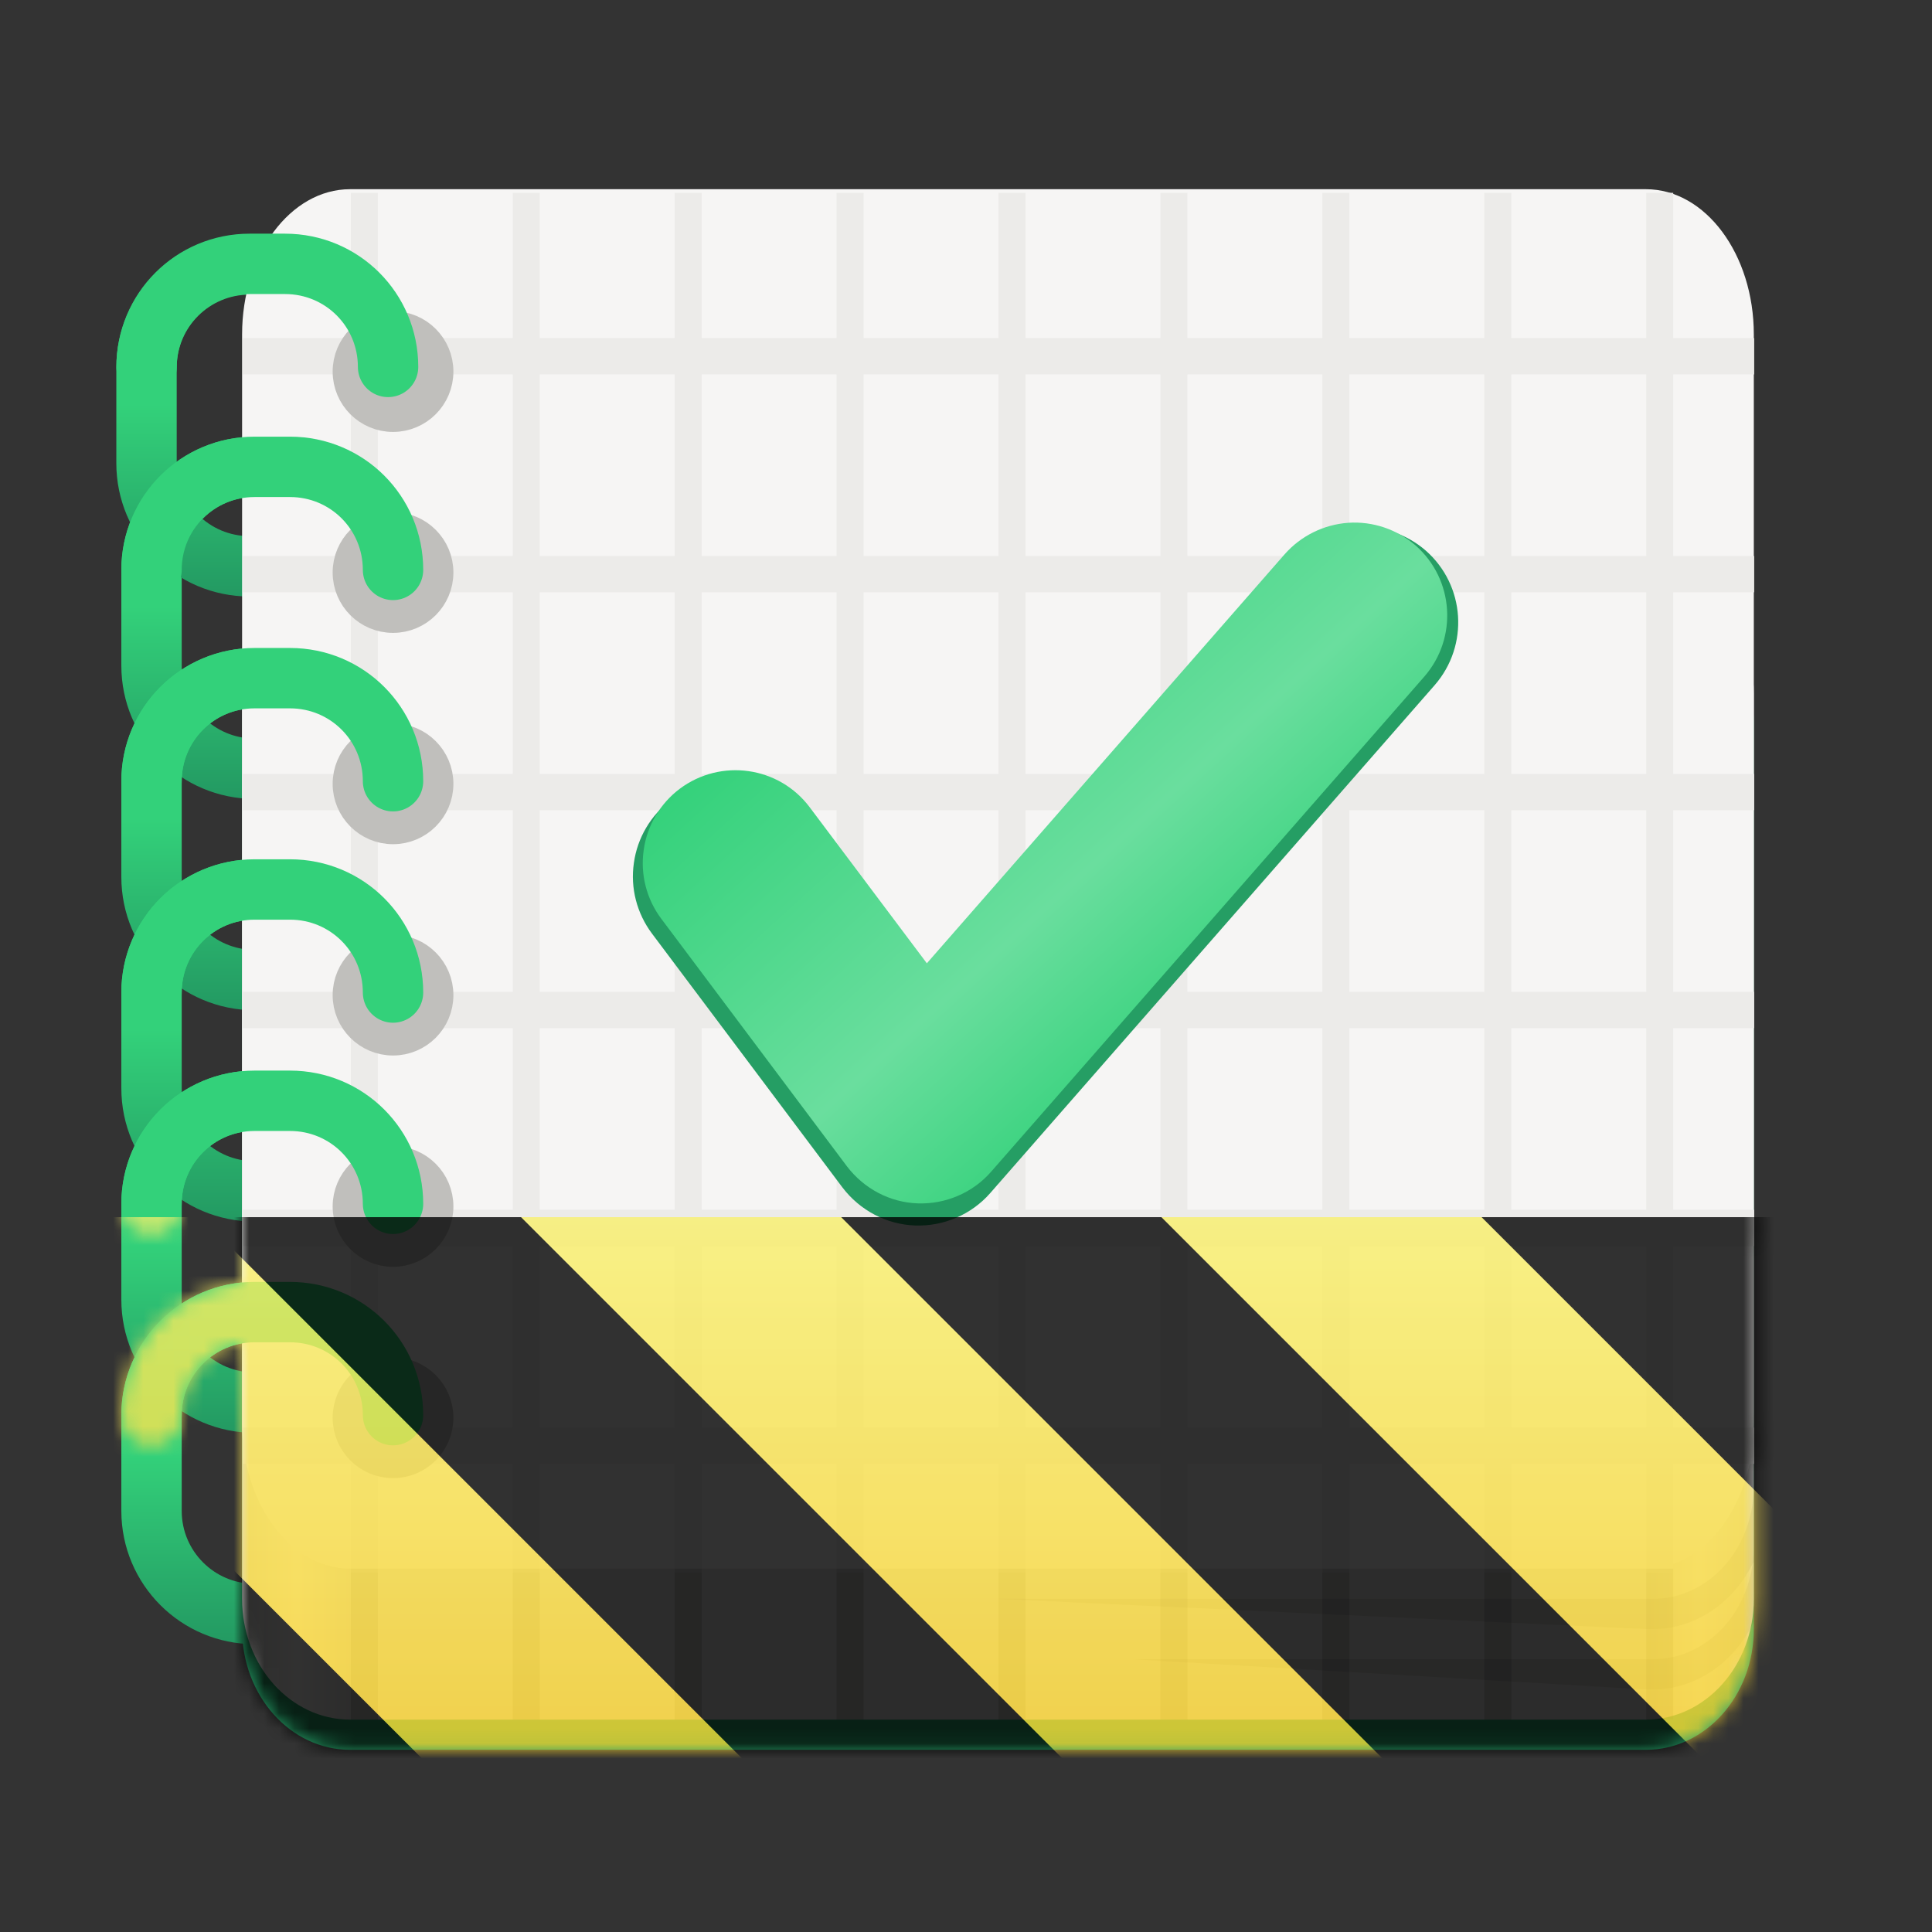 <?xml version="1.0" encoding="UTF-8"?>
<svg height="128px" viewBox="0 0 128 128" width="128px" xmlns="http://www.w3.org/2000/svg" xmlns:xlink="http://www.w3.org/1999/xlink">
    <rect x="0" y="0" width="128" height="128" fill="#333333" stroke="none"/>
    <defs>
        <filter id="a" height="100%" width="100%" x="0%" y="0%">
            <feColorMatrix color-interpolation-filters="sRGB" values="0 0 0 0 1 0 0 0 0 1 0 0 0 0 1 0 0 0 1 0"/>
        </filter>
        <linearGradient id="b" gradientUnits="userSpaceOnUse">
            <stop offset="0" stop-color="#239962"/>
            <stop offset="1" stop-color="#33d17a"/>
        </linearGradient>
        <linearGradient id="c" gradientTransform="matrix(0.559 0 0 0.588 -33.365 469.671)" x1="-287.972" x2="-287.972" xlink:href="#b" y1="114.64" y2="92.859"/>
        <linearGradient id="d" gradientTransform="matrix(0.559 0 0 0.588 -33.699 456.262)" x1="-287.972" x2="-287.972" xlink:href="#b" y1="114.64" y2="92.859"/>
        <linearGradient id="e" gradientTransform="matrix(0.559 0 0 0.588 -33.365 483.671)" x1="-287.972" x2="-287.972" xlink:href="#b" y1="114.64" y2="92.859"/>
        <linearGradient id="f" gradientTransform="matrix(0.559 0 0 0.588 -33.365 497.671)" x1="-287.972" x2="-287.972" xlink:href="#b" y1="114.64" y2="92.859"/>
        <linearGradient id="g" gradientTransform="matrix(0.559 0 0 0.588 -33.365 511.671)" x1="-287.972" x2="-287.972" xlink:href="#b" y1="114.64" y2="92.859"/>
        <linearGradient id="h" gradientTransform="matrix(0.559 0 0 0.588 -33.365 525.671)" x1="-287.972" x2="-287.972" xlink:href="#b" y1="114.64" y2="92.859"/>
        <linearGradient id="i" gradientTransform="matrix(0.894 0 0 1 8.885 -174.071)" gradientUnits="userSpaceOnUse" x1="8" x2="120" y1="292" y2="292">
            <stop offset="0" stop-color="#deddda"/>
            <stop offset="0.036" stop-color="#f6f5f4"/>
            <stop offset="0.071" stop-color="#deddda"/>
            <stop offset="0.929" stop-color="#deddda"/>
            <stop offset="0.964" stop-color="#f6f5f4"/>
            <stop offset="1" stop-color="#deddda"/>
        </linearGradient>
        <mask id="j">
            <g filter="url(#a)">
                <rect fill-opacity="0.1" height="153.6" width="153.6" x="-12.8" y="-12.8"/>
            </g>
        </mask>
        <mask id="k">
            <g filter="url(#a)">
                <rect fill-opacity="0.1" height="153.6" width="153.6" x="-12.8" y="-12.8"/>
            </g>
        </mask>
        <linearGradient id="l" gradientUnits="userSpaceOnUse" x1="49.576" x2="74.131" y1="47.253" y2="74.16">
            <stop offset="0" stop-color="#33d17a"/>
            <stop offset="0.627" stop-color="#6ade9e"/>
            <stop offset="1" stop-color="#33d17a"/>
        </linearGradient>
        <clipPath id="m">
            <path d="m 0 8 h 49 v 66 h -49 z m 0 0"/>
        </clipPath>
        <clipPath id="n">
            <path d="m 0 0 h 49 v 61 h -49 z m 0 0"/>
        </clipPath>
        <clipPath id="o">
            <path d="m 0 22 h 49 v 66 h -49 z m 0 0"/>
        </clipPath>
        <clipPath id="p">
            <path d="m 0 36 h 49 v 66 h -49 z m 0 0"/>
        </clipPath>
        <clipPath id="q">
            <path d="m 0 50 h 49 v 66 h -49 z m 0 0"/>
        </clipPath>
        <clipPath id="r">
            <path d="m 0 64 h 49 v 64 h -49 z m 0 0"/>
        </clipPath>
        <clipPath id="s">
            <path d="m 0 0 h 128 v 128 h -128 z m 0 0"/>
        </clipPath>
        <mask id="t">
            <g filter="url(#a)">
                <rect fill-opacity="0.1" height="221.184" width="221.184" x="-46.592" y="-46.592"/>
            </g>
        </mask>
        <clipPath id="u">
            <rect height="152" width="192"/>
        </clipPath>
        <g id="v" clip-path="url(#u)">
            <path d="m 124.195 114.582 c -0.074 4.094 -3.023 7.348 -6.699 7.348 h -43.379 l 42.93 2 h 0.449 c 2.902 0 5.418 -1.812 6.699 -4.484 z m 0 0"/>
        </g>
        <clipPath id="w">
            <path d="m 0 64 h 49 v 53 h -49 z m 0 0"/>
        </clipPath>
        <clipPath id="x">
            <path d="m 0 50 h 49 v 53 h -49 z m 0 0"/>
        </clipPath>
        <clipPath id="y">
            <path d="m 0 36 h 49 v 53 h -49 z m 0 0"/>
        </clipPath>
        <clipPath id="z">
            <path d="m 0 22 h 49 v 53 h -49 z m 0 0"/>
        </clipPath>
        <clipPath id="A">
            <path d="m 0 8 h 49 v 53 h -49 z m 0 0"/>
        </clipPath>
        <clipPath id="B">
            <path d="m 0 0 h 49 v 47 h -49 z m 0 0"/>
        </clipPath>
        <clipPath id="C">
            <path d="m 0 0 h 128 v 128 h -128 z m 0 0"/>
        </clipPath>
        <mask id="D">
            <g filter="url(#a)">
                <rect fill-opacity="0.1" height="221.184" width="221.184" x="-46.592" y="-46.592"/>
            </g>
        </mask>
        <clipPath id="E">
            <rect height="152" width="192"/>
        </clipPath>
        <g id="F" clip-path="url(#E)">
            <path d="m 124.195 118.582 c -0.074 4.094 -3.023 7.348 -6.699 7.348 h -34.438 l 33.988 2 h 0.449 c 2.902 0 5.418 -1.812 6.699 -4.484 z m 0 0"/>
        </g>
        <clipPath id="G">
            <rect height="128" width="128"/>
        </clipPath>
        <clipPath id="H">
            <rect height="128" width="128"/>
        </clipPath>
        <mask id="I">
            <g filter="url(#a)">
                <g clip-path="url(#H)" filter="url(#a)">
                    <g clip-path="url(#G)">
                        <g clip-path="url(#m)">
                            <path d="m -192.461 515.001 h 2.344 c 3.773 0 6.828 3.055 6.828 6.828 v 6.344 c 0 3.77 -3.055 6.828 -6.828 6.828 h -2.344 c -3.77 0 -6.828 -3.059 -6.828 -6.828 v -6.344 c 0 -3.773 3.059 -6.828 6.828 -6.828 z m 0 0" fill="none" stroke="url(#c)" stroke-linecap="round" stroke-width="4" transform="matrix(1 0 0 1 209.328 -484.071)"/>
                        </g>
                        <g clip-path="url(#n)">
                            <path d="m -192.793 501.591 h 2.344 c 3.77 0 6.828 3.059 6.828 6.828 v 6.344 c 0 3.77 -3.059 6.828 -6.828 6.828 h -2.344 c -3.773 0 -6.828 -3.059 -6.828 -6.828 v -6.344 c 0 -3.77 3.055 -6.828 6.828 -6.828 z m 0 0" fill="none" stroke="url(#d)" stroke-linecap="round" stroke-width="4" transform="matrix(1 0 0 1 209.328 -484.071)"/>
                        </g>
                        <g clip-path="url(#o)">
                            <path d="m -192.461 529.001 h 2.344 c 3.773 0 6.828 3.055 6.828 6.828 v 6.344 c 0 3.77 -3.055 6.828 -6.828 6.828 h -2.344 c -3.77 0 -6.828 -3.059 -6.828 -6.828 v -6.344 c 0 -3.773 3.059 -6.828 6.828 -6.828 z m 0 0" fill="none" stroke="url(#e)" stroke-linecap="round" stroke-width="4" transform="matrix(1 0 0 1 209.328 -484.071)"/>
                        </g>
                        <g clip-path="url(#p)">
                            <path d="m -192.461 543.001 h 2.344 c 3.773 0 6.828 3.055 6.828 6.828 v 6.344 c 0 3.77 -3.055 6.828 -6.828 6.828 h -2.344 c -3.77 0 -6.828 -3.059 -6.828 -6.828 v -6.344 c 0 -3.773 3.059 -6.828 6.828 -6.828 z m 0 0" fill="none" stroke="url(#f)" stroke-linecap="round" stroke-width="4" transform="matrix(1 0 0 1 209.328 -484.071)"/>
                        </g>
                        <g clip-path="url(#q)">
                            <path d="m -192.461 557.001 h 2.344 c 3.773 0 6.828 3.055 6.828 6.828 v 6.344 c 0 3.77 -3.055 6.828 -6.828 6.828 h -2.344 c -3.77 0 -6.828 -3.059 -6.828 -6.828 v -6.344 c 0 -3.773 3.059 -6.828 6.828 -6.828 z m 0 0" fill="none" stroke="url(#g)" stroke-linecap="round" stroke-width="4" transform="matrix(1 0 0 1 209.328 -484.071)"/>
                        </g>
                        <g clip-path="url(#r)">
                            <path d="m -192.461 571.001 h 2.344 c 3.773 0 6.828 3.055 6.828 6.828 v 6.344 c 0 3.77 -3.055 6.828 -6.828 6.828 h -2.344 c -3.77 0 -6.828 -3.059 -6.828 -6.828 v -6.344 c 0 -3.773 3.059 -6.828 6.828 -6.828 z m 0 0" fill="none" stroke="url(#h)" stroke-linecap="round" stroke-width="4" transform="matrix(1 0 0 1 209.328 -484.071)"/>
                        </g>
                        <path d="m 23.195 39.93 h 85.848 c 3.949 0 7.152 3.582 7.152 8 v 60 c 0 4.418 -3.203 8 -7.152 8 h -85.848 c -3.953 0 -7.156 -3.582 -7.156 -8 v -60 c 0 -4.418 3.203 -8 7.156 -8 z m 0 0" fill="#26a269"/>
                        <path d="m 23.195 37.93 h 85.848 c 3.949 0 7.152 3.582 7.152 8 v 60 c 0 4.418 -3.203 8 -7.152 8 h -85.848 c -3.953 0 -7.156 -3.582 -7.156 -8 v -60 c 0 -4.418 3.203 -8 7.156 -8 z m 0 0" fill="url(#i)"/>
                        <g clip-path="url(#s)">
                            <g mask="url(#t)">
                                <use transform="matrix(1 0 0 1 -8 -16)" xlink:href="#v"/>
                            </g>
                        </g>
                        <path d="m 23.195 12.535 h 85.848 c 3.949 0 7.152 4.309 7.152 9.621 v 72.152 c 0 5.312 -3.203 9.621 -7.152 9.621 h -85.848 c -3.953 0 -7.156 -4.309 -7.156 -9.621 v -72.152 c 0 -5.312 3.203 -9.621 7.156 -9.621 z m 0 0" fill="#f6f5f4"/>
                        <path d="m -200.001 557.001 h 112" fill="none" stroke="#ecebe9" stroke-width="2" transform="matrix(0.894 0 0 1.203 194.89 -603.159)"/>
                        <path d="m -200.001 544.999 h 112" fill="none" stroke="#ecebe9" stroke-width="2" transform="matrix(0.894 0 0 1.203 194.89 -603.159)"/>
                        <path d="m -200.001 532.999 h 112" fill="none" stroke="#ecebe9" stroke-width="2" transform="matrix(0.894 0 0 1.203 194.89 -603.159)"/>
                        <path d="m -200.001 521 h 112" fill="none" stroke="#ecebe9" stroke-width="2" transform="matrix(0.894 0 0 1.203 194.89 -603.159)"/>
                        <path d="m -200.001 581 h 112" fill="none" stroke="#ecebe9" stroke-width="2" transform="matrix(0.894 0 0 1.203 194.89 -603.159)"/>
                        <path d="m -200.001 569.001 h 112" fill="none" stroke="#ecebe9" stroke-width="2" transform="matrix(0.894 0 0 1.203 194.89 -603.159)"/>
                        <path d="m -155 511.999 v 76.002" fill="none" stroke="#ecebe9" stroke-width="2" transform="matrix(0.894 0 0 1.203 194.89 -603.159)"/>
                        <path d="m -143.001 511.999 v 76.002" fill="none" stroke="#ecebe9" stroke-width="2" transform="matrix(0.894 0 0 1.203 194.89 -603.159)"/>
                        <path d="m -131.001 511.999 v 76.002" fill="none" stroke="#ecebe9" stroke-width="2" transform="matrix(0.894 0 0 1.203 194.89 -603.159)"/>
                        <path d="m -119.002 511.999 v 76.002" fill="none" stroke="#ecebe9" stroke-width="2" transform="matrix(0.894 0 0 1.203 194.89 -603.159)"/>
                        <path d="m -106.998 511.999 v 76.002" fill="none" stroke="#ecebe9" stroke-width="2" transform="matrix(0.894 0 0 1.203 194.89 -603.159)"/>
                        <path d="m -166.999 511.999 v 76.002" fill="none" stroke="#ecebe9" stroke-width="2" transform="matrix(0.894 0 0 1.203 194.89 -603.159)"/>
                        <path d="m -94.998 511.999 v 76.002" fill="none" stroke="#ecebe9" stroke-width="2" transform="matrix(0.894 0 0 1.203 194.89 -603.159)"/>
                        <path d="m -178.999 511.999 v 76.002" fill="none" stroke="#ecebe9" stroke-width="2" transform="matrix(0.894 0 0 1.203 194.89 -603.159)"/>
                        <path d="m -190.998 511.999 v 76.002" fill="none" stroke="#ecebe9" stroke-width="2" transform="matrix(0.894 0 0 1.203 194.89 -603.159)"/>
                        <path d="m 20.999 210.001 c 0 1.656 -1.344 3 -3 3 s -3 -1.344 -3 -3 s 1.344 -3 3 -3 s 3 1.344 3 3 z m 0 0" fill="#c0bfbc" stroke="#c0bfbc" stroke-linecap="round" stroke-width="2" transform="matrix(1 0 0 1 8.04 -172.071)"/>
                        <path d="m 20.999 196.688 c 0 1.656 -1.344 3 -3 3 s -3 -1.344 -3 -3 s 1.344 -3 3 -3 s 3 1.344 3 3 z m 0 0" fill="#c0bfbc" stroke="#c0bfbc" stroke-linecap="round" stroke-width="2" transform="matrix(1 0 0 1 8.04 -172.071)"/>
                        <path d="m 20.999 238.001 c 0 1.656 -1.344 3 -3 3 s -3 -1.344 -3 -3 s 1.344 -3 3 -3 s 3 1.344 3 3 z m 0 0" fill="#c0bfbc" stroke="#c0bfbc" stroke-linecap="round" stroke-width="2" transform="matrix(1 0 0 1 8.04 -172.071)"/>
                        <path d="m 20.999 252.001 c 0 1.656 -1.344 3 -3 3 s -3 -1.344 -3 -3 s 1.344 -3 3 -3 s 3 1.344 3 3 z m 0 0" fill="#c0bfbc" stroke="#c0bfbc" stroke-linecap="round" stroke-width="2" transform="matrix(1 0 0 1 8.04 -172.071)"/>
                        <path d="m 20.999 266.001 c 0 1.656 -1.344 3 -3 3 s -3 -1.344 -3 -3 s 1.344 -3 3 -3 s 3 1.344 3 3 z m 0 0" fill="#c0bfbc" stroke="#c0bfbc" stroke-linecap="round" stroke-width="2" transform="matrix(1 0 0 1 8.04 -172.071)"/>
                        <path d="m 20.999 224.001 c 0 1.656 -1.344 3 -3 3 s -3 -1.344 -3 -3 s 1.344 -3 3 -3 s 3 1.344 3 3 z m 0 0" fill="#c0bfbc" stroke="#c0bfbc" stroke-linecap="round" stroke-width="2" transform="matrix(1 0 0 1 8.04 -172.071)"/>
                        <g clip-path="url(#w)">
                            <path d="m -199.289 577.829 c 0 -3.785 3.047 -6.828 6.828 -6.828 h 2.344 c 3.785 0 6.828 3.043 6.828 6.828" fill="none" stroke="#33d17a" stroke-linecap="round" stroke-width="4" transform="matrix(1 0 0 1 209.328 -484.071)"/>
                        </g>
                        <g clip-path="url(#x)">
                            <path d="m -199.289 563.829 c 0 -3.785 3.047 -6.828 6.828 -6.828 h 2.344 c 3.785 0 6.828 3.043 6.828 6.828" fill="none" stroke="#33d17a" stroke-linecap="round" stroke-width="4" transform="matrix(1 0 0 1 209.328 -484.071)"/>
                        </g>
                        <g clip-path="url(#y)">
                            <path d="m -199.289 549.829 c 0 -3.785 3.047 -6.828 6.828 -6.828 h 2.344 c 3.785 0 6.828 3.043 6.828 6.828" fill="none" stroke="#33d17a" stroke-linecap="round" stroke-width="4" transform="matrix(1 0 0 1 209.328 -484.071)"/>
                        </g>
                        <g clip-path="url(#z)">
                            <path d="m -199.289 535.829 c 0 -3.785 3.047 -6.828 6.828 -6.828 h 2.344 c 3.785 0 6.828 3.043 6.828 6.828" fill="none" stroke="#33d17a" stroke-linecap="round" stroke-width="4" transform="matrix(1 0 0 1 209.328 -484.071)"/>
                        </g>
                        <g clip-path="url(#A)">
                            <path d="m -199.289 521.829 c 0 -3.785 3.047 -6.828 6.828 -6.828 h 2.344 c 3.785 0 6.828 3.043 6.828 6.828" fill="none" stroke="#33d17a" stroke-linecap="round" stroke-width="4" transform="matrix(1 0 0 1 209.328 -484.071)"/>
                        </g>
                        <g clip-path="url(#B)">
                            <path d="m -199.617 508.38 c 0 -3.781 3.047 -6.828 6.828 -6.828 h 2.344 c 3.785 0 6.828 3.047 6.828 6.828" fill="none" stroke="#33d17a" stroke-linecap="round" stroke-width="4" transform="matrix(1 0 0 1 209.328 -484.071)"/>
                        </g>
                        <g clip-path="url(#C)">
                            <g mask="url(#D)">
                                <use transform="matrix(1 0 0 1 -8 -16)" xlink:href="#F"/>
                            </g>
                        </g>
                        <path d="m -178.999 598.001 v -10" fill="none" stroke="#000000" stroke-opacity="0.15" stroke-width="2" transform="matrix(0.894 0 0 1 194.89 -484.071)"/>
                        <path d="m -166.999 598.001 v -10" fill="none" stroke="#000000" stroke-opacity="0.15" stroke-width="2" transform="matrix(0.894 0 0 1 194.89 -484.071)"/>
                        <path d="m -155 598.001 v -10" fill="none" stroke="#000000" stroke-opacity="0.15" stroke-width="2" transform="matrix(0.894 0 0 1 194.89 -484.071)"/>
                        <path d="m -143.001 598.001 v -10" fill="none" stroke="#000000" stroke-opacity="0.15" stroke-width="2" transform="matrix(0.894 0 0 1 194.89 -484.071)"/>
                        <path d="m -131.001 598.001 v -10" fill="none" stroke="#000000" stroke-opacity="0.15" stroke-width="2" transform="matrix(0.894 0 0 1 194.89 -484.071)"/>
                        <path d="m -190.998 598.001 v -10" fill="none" stroke="#000000" stroke-opacity="0.15" stroke-width="2" transform="matrix(0.894 0 0 1 194.89 -484.071)"/>
                        <path d="m -119.002 598.001 v -10" fill="none" stroke="#000000" stroke-opacity="0.15" stroke-width="2" transform="matrix(0.894 0 0 1 194.89 -484.071)"/>
                        <path d="m -106.998 598.001 v -10" fill="none" stroke="#000000" stroke-opacity="0.15" stroke-width="2" transform="matrix(0.894 0 0 1 194.89 -484.071)"/>
                        <path d="m -94.998 598.001 v -10" fill="none" stroke="#000000" stroke-opacity="0.15" stroke-width="2" transform="matrix(0.894 0 0 1 194.89 -484.071)"/>
                        <path d="m 89.879 34.934 c -1.656 0.117 -3.219 0.891 -4.32 2.137 l -24.32 27.805 l -7.953 -10.598 c -2.086 -2.797 -6.047 -3.355 -8.84 -1.266 c -1.332 1 -2.219 2.496 -2.449 4.156 c -0.246 1.66 0.199 3.352 1.199 4.684 l 12.621 16.824 c 1.152 1.512 2.91 2.449 4.816 2.516 c 1.887 0.066 3.73 -0.723 4.977 -2.152 l 29.445 -33.652 c 2.285 -2.629 2.023 -6.605 -0.59 -8.906 c -1.266 -1.102 -2.91 -1.66 -4.586 -1.547 z m 0 0" fill="#259e64"/>
                        <path d="m 89.324 34.637 c -1.621 0.113 -3.141 0.867 -4.215 2.086 l -23.703 27.098 l -7.754 -10.328 c -2.035 -2.723 -5.895 -3.27 -8.617 -1.234 c -1.297 0.977 -2.164 2.434 -2.387 4.051 c -0.238 1.617 0.191 3.27 1.168 4.566 l 12.301 16.402 c 1.125 1.473 2.836 2.387 4.695 2.449 c 1.84 0.062 3.637 -0.703 4.852 -2.098 l 28.703 -32.805 c 2.227 -2.562 1.969 -6.438 -0.574 -8.68 c -1.234 -1.074 -2.836 -1.617 -4.469 -1.508 z m 0 0" fill="url(#l)"/>
                    </g>
                </g>
            </g>
        </mask>
        <mask id="J">
            <g filter="url(#a)">
                <rect fill-opacity="0.8" height="184.32" width="184.32" x="-28.16" y="-28.16"/>
            </g>
        </mask>
        <linearGradient id="K" gradientTransform="matrix(0 0.37 -0.985 0 295.385 -30.36)" gradientUnits="userSpaceOnUse" x1="300" x2="428" y1="235" y2="235">
            <stop offset="0" stop-color="#f9f06b"/>
            <stop offset="1" stop-color="#f5c211"/>
        </linearGradient>
        <clipPath id="L">
            <rect height="128" width="128"/>
        </clipPath>
        <clipPath id="M">
            <rect height="128" width="128"/>
        </clipPath>
    </defs>
    <path d="m -192.461 515.001 h 2.344 c 3.773 0 6.828 3.055 6.828 6.828 v 6.344 c 0 3.77 -3.055 6.828 -6.828 6.828 h -2.344 c -3.77 0 -6.828 -3.059 -6.828 -6.828 v -6.344 c 0 -3.773 3.059 -6.828 6.828 -6.828 z m 0 0" fill="none" stroke="url(#c)" stroke-linecap="round" stroke-width="4" transform="matrix(1 0 0 1 209.328 -484.071)"/>
    <path d="m -192.793 501.591 h 2.344 c 3.77 0 6.828 3.059 6.828 6.828 v 6.344 c 0 3.77 -3.059 6.828 -6.828 6.828 h -2.344 c -3.773 0 -6.828 -3.059 -6.828 -6.828 v -6.344 c 0 -3.77 3.055 -6.828 6.828 -6.828 z m 0 0" fill="none" stroke="url(#d)" stroke-linecap="round" stroke-width="4" transform="matrix(1 0 0 1 209.328 -484.071)"/>
    <path d="m -192.461 529.001 h 2.344 c 3.773 0 6.828 3.055 6.828 6.828 v 6.344 c 0 3.77 -3.055 6.828 -6.828 6.828 h -2.344 c -3.77 0 -6.828 -3.059 -6.828 -6.828 v -6.344 c 0 -3.773 3.059 -6.828 6.828 -6.828 z m 0 0" fill="none" stroke="url(#e)" stroke-linecap="round" stroke-width="4" transform="matrix(1 0 0 1 209.328 -484.071)"/>
    <path d="m -192.461 543.001 h 2.344 c 3.773 0 6.828 3.055 6.828 6.828 v 6.344 c 0 3.77 -3.055 6.828 -6.828 6.828 h -2.344 c -3.77 0 -6.828 -3.059 -6.828 -6.828 v -6.344 c 0 -3.773 3.059 -6.828 6.828 -6.828 z m 0 0" fill="none" stroke="url(#f)" stroke-linecap="round" stroke-width="4" transform="matrix(1 0 0 1 209.328 -484.071)"/>
    <path d="m -192.461 557.001 h 2.344 c 3.773 0 6.828 3.055 6.828 6.828 v 6.344 c 0 3.77 -3.055 6.828 -6.828 6.828 h -2.344 c -3.77 0 -6.828 -3.059 -6.828 -6.828 v -6.344 c 0 -3.773 3.059 -6.828 6.828 -6.828 z m 0 0" fill="none" stroke="url(#g)" stroke-linecap="round" stroke-width="4" transform="matrix(1 0 0 1 209.328 -484.071)"/>
    <path d="m -192.461 571.001 h 2.344 c 3.773 0 6.828 3.055 6.828 6.828 v 6.344 c 0 3.77 -3.055 6.828 -6.828 6.828 h -2.344 c -3.77 0 -6.828 -3.059 -6.828 -6.828 v -6.344 c 0 -3.773 3.059 -6.828 6.828 -6.828 z m 0 0" fill="none" stroke="url(#h)" stroke-linecap="round" stroke-width="4" transform="matrix(1 0 0 1 209.328 -484.071)"/>
    <path d="m 23.195 39.93 h 85.848 c 3.949 0 7.152 3.582 7.152 8 v 60 c 0 4.418 -3.203 8 -7.152 8 h -85.848 c -3.953 0 -7.156 -3.582 -7.156 -8 v -60 c 0 -4.418 3.203 -8 7.156 -8 z m 0 0" fill="#26a269"/>
    <path d="m 23.195 37.93 h 85.848 c 3.949 0 7.152 3.582 7.152 8 v 60 c 0 4.418 -3.203 8 -7.152 8 h -85.848 c -3.953 0 -7.156 -3.582 -7.156 -8 v -60 c 0 -4.418 3.203 -8 7.156 -8 z m 0 0" fill="url(#i)"/>
    <g mask="url(#j)">
        <use transform="matrix(1 0 0 1 -8 -16)" xlink:href="#v"/>
    </g>
    <path d="m 23.195 12.535 h 85.848 c 3.949 0 7.152 4.309 7.152 9.621 v 72.152 c 0 5.312 -3.203 9.621 -7.152 9.621 h -85.848 c -3.953 0 -7.156 -4.309 -7.156 -9.621 v -72.152 c 0 -5.312 3.203 -9.621 7.156 -9.621 z m 0 0" fill="#f6f5f4"/>
    <g stroke-width="2">
        <path d="m -200.001 557.001 h 112" fill="none" stroke="#ecebe9" transform="matrix(0.894 0 0 1.203 194.89 -603.159)"/>
        <path d="m -200.001 544.999 h 112" fill="none" stroke="#ecebe9" transform="matrix(0.894 0 0 1.203 194.89 -603.159)"/>
        <path d="m -200.001 532.999 h 112" fill="none" stroke="#ecebe9" transform="matrix(0.894 0 0 1.203 194.89 -603.159)"/>
        <path d="m -200.001 521 h 112" fill="none" stroke="#ecebe9" transform="matrix(0.894 0 0 1.203 194.89 -603.159)"/>
        <path d="m -200.001 581 h 112" fill="none" stroke="#ecebe9" transform="matrix(0.894 0 0 1.203 194.89 -603.159)"/>
        <path d="m -200.001 569.001 h 112" fill="none" stroke="#ecebe9" transform="matrix(0.894 0 0 1.203 194.89 -603.159)"/>
        <path d="m -155 511.999 v 76.002" fill="none" stroke="#ecebe9" transform="matrix(0.894 0 0 1.203 194.89 -603.159)"/>
        <path d="m -143.001 511.999 v 76.002" fill="none" stroke="#ecebe9" transform="matrix(0.894 0 0 1.203 194.89 -603.159)"/>
        <path d="m -131.001 511.999 v 76.002" fill="none" stroke="#ecebe9" transform="matrix(0.894 0 0 1.203 194.89 -603.159)"/>
        <path d="m -119.002 511.999 v 76.002" fill="none" stroke="#ecebe9" transform="matrix(0.894 0 0 1.203 194.89 -603.159)"/>
        <path d="m -106.998 511.999 v 76.002" fill="none" stroke="#ecebe9" transform="matrix(0.894 0 0 1.203 194.89 -603.159)"/>
        <path d="m -166.999 511.999 v 76.002" fill="none" stroke="#ecebe9" transform="matrix(0.894 0 0 1.203 194.89 -603.159)"/>
        <path d="m -94.998 511.999 v 76.002" fill="none" stroke="#ecebe9" transform="matrix(0.894 0 0 1.203 194.89 -603.159)"/>
        <path d="m -178.999 511.999 v 76.002" fill="none" stroke="#ecebe9" transform="matrix(0.894 0 0 1.203 194.89 -603.159)"/>
        <path d="m -190.998 511.999 v 76.002" fill="none" stroke="#ecebe9" transform="matrix(0.894 0 0 1.203 194.89 -603.159)"/>
        <path d="m 29.039 37.93 c 0 1.656 -1.344 3 -3 3 s -3 -1.344 -3 -3 s 1.344 -3 3 -3 s 3 1.344 3 3 z m 0 0" fill="#c0bfbc" stroke="#c0bfbc" stroke-linecap="round"/>
        <path d="m 29.039 24.617 c 0 1.656 -1.344 3 -3 3 s -3 -1.344 -3 -3 s 1.344 -3 3 -3 s 3 1.344 3 3 z m 0 0" fill="#c0bfbc" stroke="#c0bfbc" stroke-linecap="round"/>
        <path d="m 29.039 65.93 c 0 1.656 -1.344 3 -3 3 s -3 -1.344 -3 -3 s 1.344 -3 3 -3 s 3 1.344 3 3 z m 0 0" fill="#c0bfbc" stroke="#c0bfbc" stroke-linecap="round"/>
        <path d="m 29.039 79.93 c 0 1.656 -1.344 3 -3 3 s -3 -1.344 -3 -3 s 1.344 -3 3 -3 s 3 1.344 3 3 z m 0 0" fill="#c0bfbc" stroke="#c0bfbc" stroke-linecap="round"/>
        <path d="m 29.039 93.93 c 0 1.656 -1.344 3 -3 3 s -3 -1.344 -3 -3 s 1.344 -3 3 -3 s 3 1.344 3 3 z m 0 0" fill="#c0bfbc" stroke="#c0bfbc" stroke-linecap="round"/>
        <path d="m 29.039 51.93 c 0 1.656 -1.344 3 -3 3 s -3 -1.344 -3 -3 s 1.344 -3 3 -3 s 3 1.344 3 3 z m 0 0" fill="#c0bfbc" stroke="#c0bfbc" stroke-linecap="round"/>
    </g>
    <path d="m 10.039 93.758 c 0 -3.785 3.047 -6.828 6.828 -6.828 h 2.344 c 3.785 0 6.828 3.043 6.828 6.828" fill="none" stroke="#33d17a" stroke-linecap="round" stroke-width="4"/>
    <path d="m 10.039 79.758 c 0 -3.785 3.047 -6.828 6.828 -6.828 h 2.344 c 3.785 0 6.828 3.043 6.828 6.828" fill="none" stroke="#33d17a" stroke-linecap="round" stroke-width="4"/>
    <path d="m 10.039 65.758 c 0 -3.785 3.047 -6.828 6.828 -6.828 h 2.344 c 3.785 0 6.828 3.043 6.828 6.828" fill="none" stroke="#33d17a" stroke-linecap="round" stroke-width="4"/>
    <path d="m 10.039 51.758 c 0 -3.785 3.047 -6.828 6.828 -6.828 h 2.344 c 3.785 0 6.828 3.043 6.828 6.828" fill="none" stroke="#33d17a" stroke-linecap="round" stroke-width="4"/>
    <path d="m 10.039 37.758 c 0 -3.785 3.047 -6.828 6.828 -6.828 h 2.344 c 3.785 0 6.828 3.043 6.828 6.828" fill="none" stroke="#33d17a" stroke-linecap="round" stroke-width="4"/>
    <path d="m 9.711 24.309 c 0 -3.781 3.047 -6.828 6.828 -6.828 h 2.344 c 3.785 0 6.828 3.047 6.828 6.828" fill="none" stroke="#33d17a" stroke-linecap="round" stroke-width="4"/>
    <g mask="url(#k)">
        <use transform="matrix(1 0 0 1 -8 -16)" xlink:href="#F"/>
    </g>
    <path d="m -178.999 598.001 v -10" fill="none" stroke="#000000" stroke-opacity="0.15" stroke-width="2" transform="matrix(0.894 0 0 1 194.89 -484.071)"/>
    <path d="m -166.999 598.001 v -10" fill="none" stroke="#000000" stroke-opacity="0.15" stroke-width="2" transform="matrix(0.894 0 0 1 194.89 -484.071)"/>
    <path d="m -155 598.001 v -10" fill="none" stroke="#000000" stroke-opacity="0.15" stroke-width="2" transform="matrix(0.894 0 0 1 194.89 -484.071)"/>
    <path d="m -143.001 598.001 v -10" fill="none" stroke="#000000" stroke-opacity="0.15" stroke-width="2" transform="matrix(0.894 0 0 1 194.89 -484.071)"/>
    <path d="m -131.001 598.001 v -10" fill="none" stroke="#000000" stroke-opacity="0.15" stroke-width="2" transform="matrix(0.894 0 0 1 194.89 -484.071)"/>
    <path d="m -190.998 598.001 v -10" fill="none" stroke="#000000" stroke-opacity="0.15" stroke-width="2" transform="matrix(0.894 0 0 1 194.89 -484.071)"/>
    <path d="m -119.002 598.001 v -10" fill="none" stroke="#000000" stroke-opacity="0.15" stroke-width="2" transform="matrix(0.894 0 0 1 194.89 -484.071)"/>
    <path d="m -106.998 598.001 v -10" fill="none" stroke="#000000" stroke-opacity="0.15" stroke-width="2" transform="matrix(0.894 0 0 1 194.89 -484.071)"/>
    <path d="m -94.998 598.001 v -10" fill="none" stroke="#000000" stroke-opacity="0.15" stroke-width="2" transform="matrix(0.894 0 0 1 194.89 -484.071)"/>
    <path d="m 89.879 34.934 c -1.656 0.117 -3.219 0.891 -4.32 2.137 l -24.32 27.805 l -7.953 -10.598 c -2.086 -2.797 -6.047 -3.355 -8.84 -1.266 c -1.332 1 -2.219 2.496 -2.449 4.156 c -0.246 1.66 0.199 3.352 1.199 4.684 l 12.621 16.824 c 1.152 1.512 2.91 2.449 4.816 2.516 c 1.887 0.066 3.73 -0.723 4.977 -2.152 l 29.445 -33.652 c 2.285 -2.629 2.023 -6.605 -0.59 -8.906 c -1.266 -1.102 -2.91 -1.66 -4.586 -1.547 z m 0 0" fill="#259e64"/>
    <path d="m 89.324 34.637 c -1.621 0.113 -3.141 0.867 -4.215 2.086 l -23.703 27.098 l -7.754 -10.328 c -2.035 -2.723 -5.895 -3.27 -8.617 -1.234 c -1.297 0.977 -2.164 2.434 -2.387 4.051 c -0.238 1.617 0.191 3.27 1.168 4.566 l 12.301 16.402 c 1.125 1.473 2.836 2.387 4.695 2.449 c 1.84 0.062 3.637 -0.703 4.852 -2.098 l 28.703 -32.805 c 2.227 -2.562 1.969 -6.438 -0.574 -8.68 c -1.234 -1.074 -2.836 -1.617 -4.469 -1.508 z m 0 0" fill="url(#l)"/>
    <g mask="url(#I)">
        <g clip-path="url(#M)">
            <g mask="url(#J)">
                <g clip-path="url(#L)">
                    <path d="m 128 80.641 v 47.359 h -128 v -47.359 z m 0 0" fill="url(#K)"/>
                    <path d="m 13.309 80.641 l 47.355 47.359 h 21.215 l -47.359 -47.359 z m 42.422 0 l 47.363 47.359 h 21.215 l -47.363 -47.359 z m 42.43 0 l 29.84 29.84 v -21.211 l -8.629 -8.629 z m -98.16 7.906 v 21.215 l 18.238 18.238 h 21.215 z m 0 0"/>
                </g>
            </g>
        </g>
    </g>
</svg>
